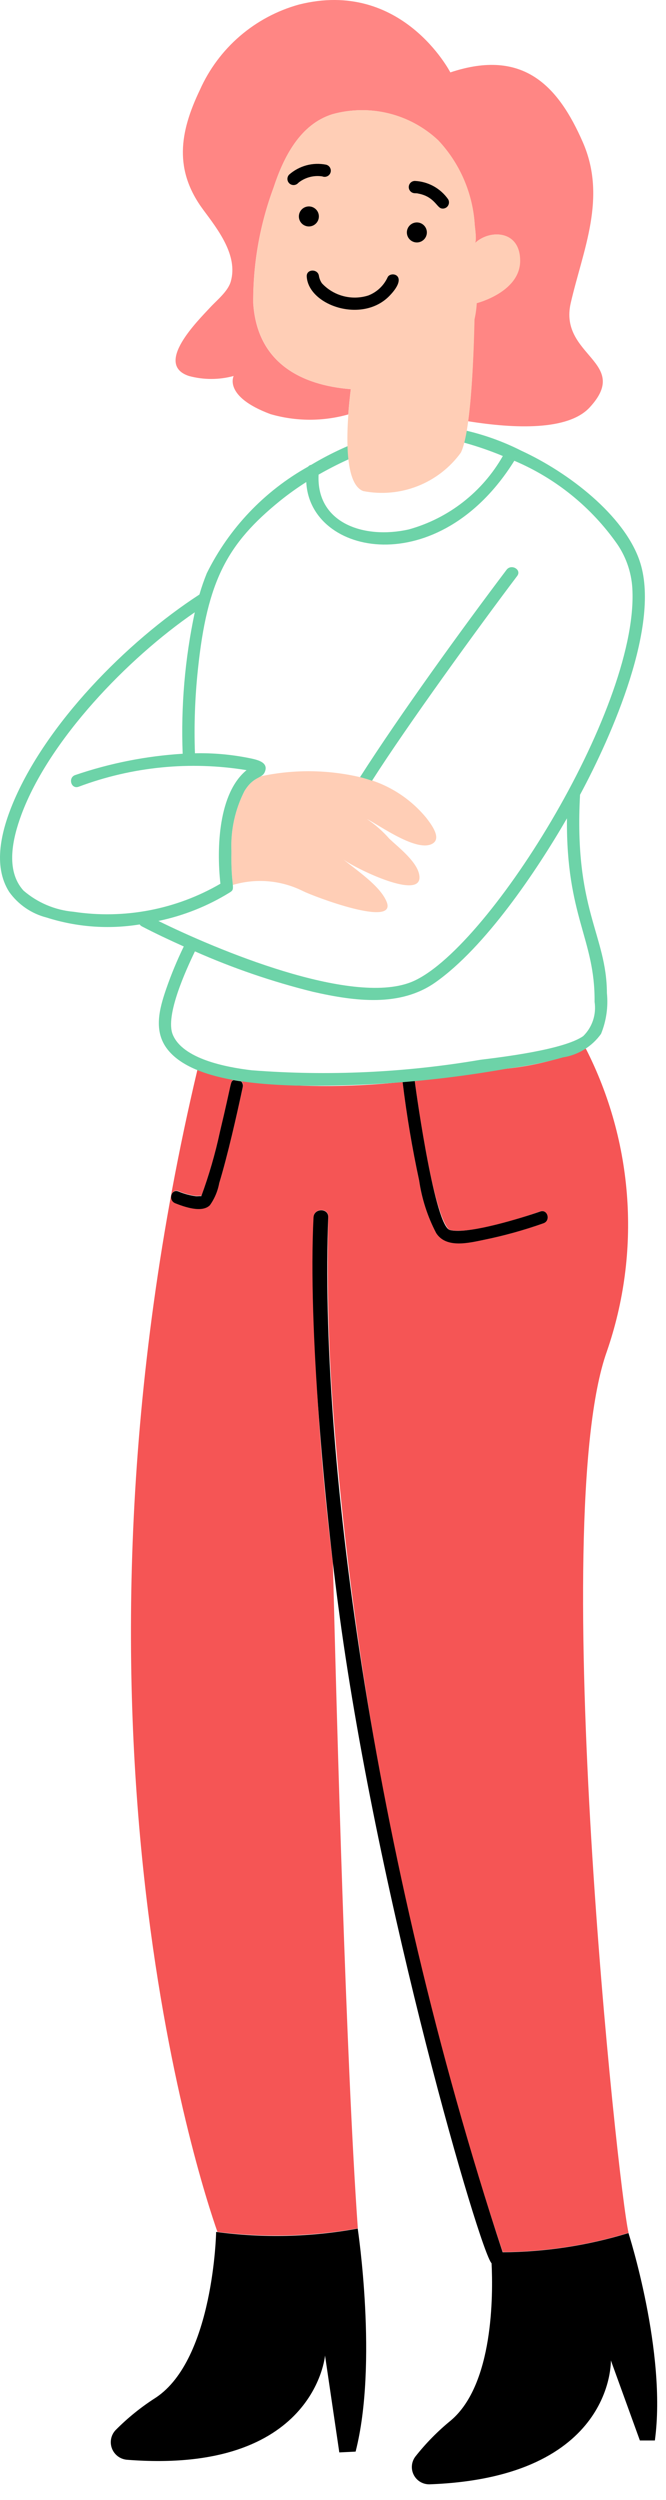 <svg width="32" height="120" viewBox="0 0 32 120" fill="none" xmlns="http://www.w3.org/2000/svg">
<path d="M29.158 64.871C29.976 62.504 30.308 59.997 30.134 57.499C29.961 55.001 29.285 52.563 28.148 50.333C26.944 50.833 25.673 51.156 24.376 51.291C22.898 51.495 21.413 51.711 19.927 51.876C20.059 52.9 20.821 58.34 21.585 59.031C21.487 58.944 22.02 59.508 25.956 58.149C26.316 58.024 26.47 58.594 26.112 58.713C25.182 59.041 24.231 59.306 23.264 59.503C22.538 59.648 21.437 59.931 20.957 59.183C20.544 58.393 20.267 57.538 20.14 56.656C19.803 55.094 19.538 53.517 19.345 51.931C16.766 52.209 14.164 52.197 11.588 51.893C11.624 51.928 11.65 51.971 11.664 52.019C11.677 52.067 11.678 52.117 11.666 52.166C11.374 53.528 10.935 55.456 10.538 56.772C10.469 57.156 10.316 57.52 10.089 57.839C9.704 58.227 8.851 57.917 8.424 57.745C8.075 57.606 8.228 57.036 8.581 57.176C8.847 57.288 9.127 57.364 9.413 57.403C9.495 57.412 9.601 57.383 9.679 57.403C10.05 56.394 10.35 55.359 10.576 54.308C11.162 51.87 11.065 51.919 11.223 51.828C10.628 51.731 10.045 51.573 9.483 51.358C2.157 82.29 9.625 104.801 10.447 107.129C12.691 107.414 14.965 107.358 17.193 106.963C16.633 99.143 16.182 82.63 15.995 75.013C15.297 69.512 14.987 63.969 15.067 58.424C15.089 57.969 15.798 57.969 15.775 58.424C15.694 61.736 15.788 65.05 16.057 68.352C17.143 81.879 19.863 95.225 24.156 108.099C26.206 108.088 28.243 107.778 30.202 107.177C29.697 105.11 26.275 72.942 29.158 64.871Z" fill="#F55555"/>
<path d="M30.197 107.187C28.237 107.787 26.2 108.098 24.151 108.109C17.75 88.684 15.35 69.39 15.771 58.434C15.794 57.979 15.086 57.979 15.064 58.434C14.8 63.764 15.597 72.274 16.32 77.582C18.211 91.476 23.058 108.076 23.619 108.637C23.693 110.141 23.713 114.45 21.663 116.182C21.031 116.697 20.458 117.28 19.954 117.92C19.86 118.046 19.803 118.196 19.791 118.352C19.778 118.509 19.811 118.665 19.884 118.804C19.957 118.943 20.068 119.059 20.204 119.137C20.34 119.215 20.495 119.253 20.652 119.247C29.526 118.917 29.351 113.299 29.351 113.299L30.745 117.143H31.465C32.04 112.915 30.197 107.187 30.197 107.187ZM17.188 106.972C14.943 107.383 12.647 107.437 10.385 107.132C10.385 107.132 10.27 113.235 7.491 115.084C6.79 115.53 6.141 116.053 5.556 116.643C5.445 116.759 5.37 116.904 5.339 117.061C5.308 117.218 5.322 117.381 5.38 117.53C5.438 117.68 5.537 117.809 5.665 117.905C5.794 118 5.947 118.057 6.106 118.069C15.136 118.776 15.617 113.064 15.617 113.064L16.303 117.716L17.086 117.678C18.167 113.463 17.188 106.972 17.188 106.972ZM20.957 59.187C21.437 59.939 22.538 59.657 23.264 59.508C24.231 59.31 25.182 59.046 26.112 58.717C26.47 58.594 26.315 58.025 25.956 58.153C25.101 58.45 22.486 59.27 21.613 59.04C20.91 58.852 20.039 52.77 19.927 51.881C19.734 51.902 19.54 51.92 19.345 51.94C19.538 53.526 19.803 55.103 20.14 56.665C20.268 57.546 20.544 58.399 20.957 59.187ZM8.421 57.757C8.848 57.925 9.7 58.235 10.085 57.851C10.312 57.532 10.465 57.168 10.535 56.784C10.936 55.463 11.372 53.543 11.663 52.178C11.674 52.13 11.673 52.079 11.659 52.031C11.646 51.984 11.62 51.94 11.585 51.905C11.461 51.887 11.338 51.867 11.215 51.844C11.059 51.938 11.154 51.881 10.569 54.324C10.343 55.376 10.043 56.41 9.672 57.419C9.598 57.402 9.484 57.431 9.406 57.419C9.12 57.38 8.84 57.304 8.574 57.192C8.224 57.048 8.07 57.618 8.421 57.757Z" fill="black"/>
<path d="M20.488 39.264C19.675 38.272 18.552 37.581 17.299 37.303C15.738 36.94 14.116 36.924 12.548 37.258C12.211 37.401 11.93 37.651 11.748 37.969C11.291 38.862 11.074 39.859 11.118 40.862C11.105 41.402 11.127 41.941 11.186 42.478C12.305 42.145 13.509 42.25 14.553 42.771C15.074 43.032 19.088 44.552 18.578 43.288C18.264 42.51 17.108 41.761 16.475 41.233C16.957 41.635 20.469 43.368 20.134 41.942C19.988 41.321 19.149 40.675 18.709 40.261C18.392 39.899 18.028 39.58 17.628 39.312C18.262 39.629 20.061 40.947 20.796 40.485C21.218 40.22 20.72 39.566 20.488 39.264Z" fill="#FFCEB6"/>
<path d="M24.34 27.349C22.202 30.176 19.216 34.305 17.299 37.303C17.493 37.353 17.686 37.41 17.876 37.475C19.552 34.843 23.025 30.059 24.85 27.647C25.078 27.344 24.567 27.05 24.34 27.349Z" fill="#6DD3A8"/>
<path d="M30.724 26.897C29.972 24.735 27.346 22.692 25.046 21.633C23.572 20.887 21.957 20.459 20.307 20.379C18.412 20.67 16.593 21.328 14.949 22.314C14.892 22.323 14.841 22.353 14.805 22.398C12.702 23.572 11.004 25.356 9.936 27.515C9.8 27.85 9.682 28.191 9.581 28.538C6.079 30.809 2.198 34.755 0.613 38.571C0.084 39.848 -0.366 41.545 0.44 42.81C0.876 43.421 1.514 43.858 2.242 44.043C3.685 44.503 5.216 44.616 6.711 44.373C6.738 44.413 6.775 44.445 6.818 44.467C7.476 44.81 8.149 45.125 8.83 45.431C8.507 46.094 8.225 46.775 7.984 47.471C7.654 48.43 7.365 49.497 8.048 50.37C9.183 51.821 12.23 52.042 14.08 52.105C17.532 52.172 20.982 51.9 24.38 51.291C25.283 51.182 26.176 51.002 27.05 50.754C27.415 50.697 27.764 50.567 28.078 50.373C28.392 50.18 28.664 49.926 28.879 49.626C29.131 49.006 29.228 48.334 29.161 47.669C29.148 44.86 27.57 43.673 27.87 38.149C29.394 35.321 31.782 29.926 30.724 26.897ZM15.308 22.782C16.182 22.282 17.098 21.861 18.046 21.522C19.103 21.054 20.268 20.884 21.414 21.03C22.354 21.232 23.273 21.52 24.16 21.889C23.178 23.616 21.551 24.884 19.636 25.414C17.492 25.893 15.191 25.115 15.308 22.782ZM3.532 43.764C2.645 43.686 1.805 43.331 1.131 42.75C0.237 41.772 0.619 40.212 1.027 39.107C2.359 35.516 6.13 31.605 9.359 29.39C8.884 31.621 8.689 33.901 8.777 36.18C7.019 36.289 5.283 36.633 3.616 37.202C3.257 37.32 3.41 37.89 3.773 37.766C6.349 36.799 9.132 36.523 11.847 36.967C10.496 38.071 10.4 40.696 10.59 42.419C8.459 43.658 5.969 44.133 3.532 43.764ZM28.568 48.088C28.613 48.386 28.588 48.69 28.494 48.975C28.399 49.261 28.238 49.521 28.023 49.732C27.091 50.39 24.06 50.748 23.09 50.868C19.459 51.488 15.765 51.658 12.092 51.373C10.841 51.224 8.777 50.827 8.299 49.656C7.929 48.745 8.94 46.554 9.366 45.666C11.193 46.474 13.087 47.123 15.026 47.604C17.087 48.074 19.233 48.337 20.913 47.159C23.31 45.478 25.776 41.816 27.241 39.28C27.196 44.001 28.598 45.075 28.568 48.088ZM19.737 47.148C16.832 48.276 10.403 45.583 7.611 44.206C8.829 43.952 9.993 43.487 11.051 42.831C11.346 42.644 11.085 42.612 11.119 40.858C11.075 39.855 11.292 38.858 11.749 37.964C12.184 37.255 12.576 37.38 12.717 37.069C12.944 36.568 12.308 36.458 11.97 36.387C11.114 36.215 10.241 36.138 9.367 36.157C9.319 34.816 9.367 33.473 9.509 32.138C9.954 27.863 10.927 26.09 13.457 24.039C13.86 23.715 14.28 23.414 14.716 23.138C14.884 26.687 21.086 27.932 24.712 22.117C26.708 22.962 28.425 24.354 29.666 26.131C30.118 26.798 30.369 27.582 30.389 28.387C30.594 34.156 23.333 45.745 19.737 47.148Z" fill="#6DD3A8"/>
<path d="M27.422 14.55C28.003 12.016 29.175 9.504 28.003 6.824C26.83 4.144 25.156 2.302 21.638 3.475C21.638 3.475 19.319 -1.029 14.365 0.218C13.318 0.507 12.348 1.025 11.525 1.733C10.702 2.441 10.046 3.324 9.604 4.316C8.617 6.376 8.356 8.178 9.773 10.08C10.471 11.02 11.444 12.262 11.089 13.509C10.954 13.988 10.423 14.405 10.098 14.757C9.518 15.385 7.383 17.483 9.075 18.047C9.78 18.238 10.523 18.238 11.227 18.047C11.227 18.047 10.717 19.03 12.995 19.878C14.215 20.232 15.511 20.237 16.734 19.893C16.768 19.428 16.815 19.005 16.856 18.681C14.487 18.493 12.353 17.43 12.167 14.552C12.153 12.659 12.485 10.779 13.145 9.005C13.621 7.557 14.411 5.965 15.978 5.48C16.861 5.237 17.791 5.225 18.68 5.445C19.569 5.665 20.387 6.11 21.054 6.736C22.098 7.848 22.718 9.291 22.809 10.813C22.82 10.95 22.916 11.573 22.809 11.683C23.479 11.014 24.984 11.015 24.984 12.521C24.984 14.027 22.899 14.552 22.899 14.552C22.885 14.815 22.849 15.075 22.791 15.332C22.764 16.665 22.691 18.742 22.491 20.22C24.733 20.579 27.298 20.678 28.334 19.555C30.348 17.375 26.841 17.084 27.422 14.55Z" fill="#FF8684"/>
<path d="M22.813 11.68C22.922 11.57 22.825 10.948 22.813 10.81C22.723 9.288 22.102 7.845 21.058 6.734C20.39 6.107 19.573 5.662 18.684 5.442C17.795 5.222 16.865 5.235 15.982 5.478C14.414 5.962 13.625 7.554 13.149 9.003C12.489 10.777 12.157 12.656 12.171 14.549C12.359 17.427 14.491 18.497 16.86 18.678C16.714 19.831 16.372 23.167 17.452 23.572C18.328 23.743 19.235 23.661 20.066 23.334C20.896 23.008 21.617 22.451 22.142 21.729C22.669 20.675 22.772 16.514 22.8 15.328C22.857 15.072 22.893 14.811 22.908 14.549C22.908 14.549 24.993 14.025 24.993 12.517C24.993 11.01 23.486 11.011 22.813 11.68Z" fill="#FFCEB6"/>
<path d="M19.549 11.157C19.549 11.285 19.6 11.407 19.69 11.497C19.78 11.587 19.902 11.638 20.03 11.638C20.157 11.638 20.279 11.587 20.369 11.497C20.459 11.407 20.51 11.285 20.51 11.157C20.51 11.03 20.459 10.908 20.369 10.818C20.279 10.727 20.157 10.677 20.03 10.677C19.902 10.677 19.78 10.727 19.69 10.818C19.6 10.908 19.549 11.03 19.549 11.157Z" fill="black"/>
<path d="M15.321 10.389C15.321 10.294 15.293 10.201 15.24 10.122C15.187 10.043 15.112 9.982 15.025 9.945C14.937 9.909 14.84 9.9 14.747 9.918C14.654 9.937 14.568 9.982 14.501 10.05C14.434 10.117 14.388 10.202 14.37 10.296C14.351 10.389 14.361 10.485 14.397 10.573C14.433 10.661 14.495 10.736 14.574 10.789C14.653 10.841 14.746 10.87 14.841 10.87C14.968 10.87 15.09 10.819 15.18 10.729C15.271 10.639 15.321 10.517 15.321 10.389ZM18.622 13.315C18.438 13.714 18.105 14.026 17.694 14.184C17.305 14.307 16.889 14.317 16.495 14.213C16.1 14.109 15.743 13.896 15.466 13.597C15.392 13.489 15.344 13.367 15.323 13.239C15.271 12.895 14.719 12.903 14.738 13.271C14.813 14.653 17.396 15.557 18.713 14.201C19.696 13.188 18.762 12.989 18.622 13.315ZM21.534 9.568C21.352 9.308 21.114 9.094 20.837 8.94C20.56 8.787 20.252 8.7 19.936 8.685C19.857 8.685 19.782 8.716 19.727 8.771C19.672 8.827 19.64 8.902 19.64 8.98C19.64 9.058 19.672 9.134 19.727 9.189C19.782 9.244 19.857 9.275 19.936 9.275C19.986 9.275 20.035 9.278 20.085 9.285H20.063C20.852 9.42 20.977 9.943 21.202 10.003C21.258 10.018 21.318 10.015 21.373 9.996C21.428 9.977 21.477 9.942 21.512 9.895C21.547 9.849 21.568 9.793 21.572 9.735C21.576 9.676 21.563 9.618 21.534 9.568ZM15.487 8.467C15.525 8.483 15.566 8.49 15.607 8.489C15.648 8.488 15.688 8.478 15.726 8.46C15.763 8.443 15.796 8.418 15.823 8.386C15.85 8.355 15.87 8.319 15.882 8.279C15.894 8.24 15.898 8.198 15.893 8.158C15.888 8.117 15.874 8.077 15.853 8.042C15.832 8.006 15.804 7.976 15.771 7.952C15.737 7.928 15.699 7.911 15.659 7.903C15.347 7.843 15.026 7.854 14.72 7.937C14.414 8.021 14.131 8.173 13.893 8.382C13.839 8.438 13.809 8.512 13.81 8.59C13.81 8.667 13.841 8.741 13.896 8.796C13.95 8.851 14.024 8.882 14.102 8.883C14.179 8.884 14.254 8.854 14.31 8.801C14.331 8.779 14.353 8.759 14.377 8.741C14.535 8.624 14.714 8.54 14.904 8.493C15.095 8.446 15.293 8.437 15.487 8.467Z" fill="black"/>
</svg>
